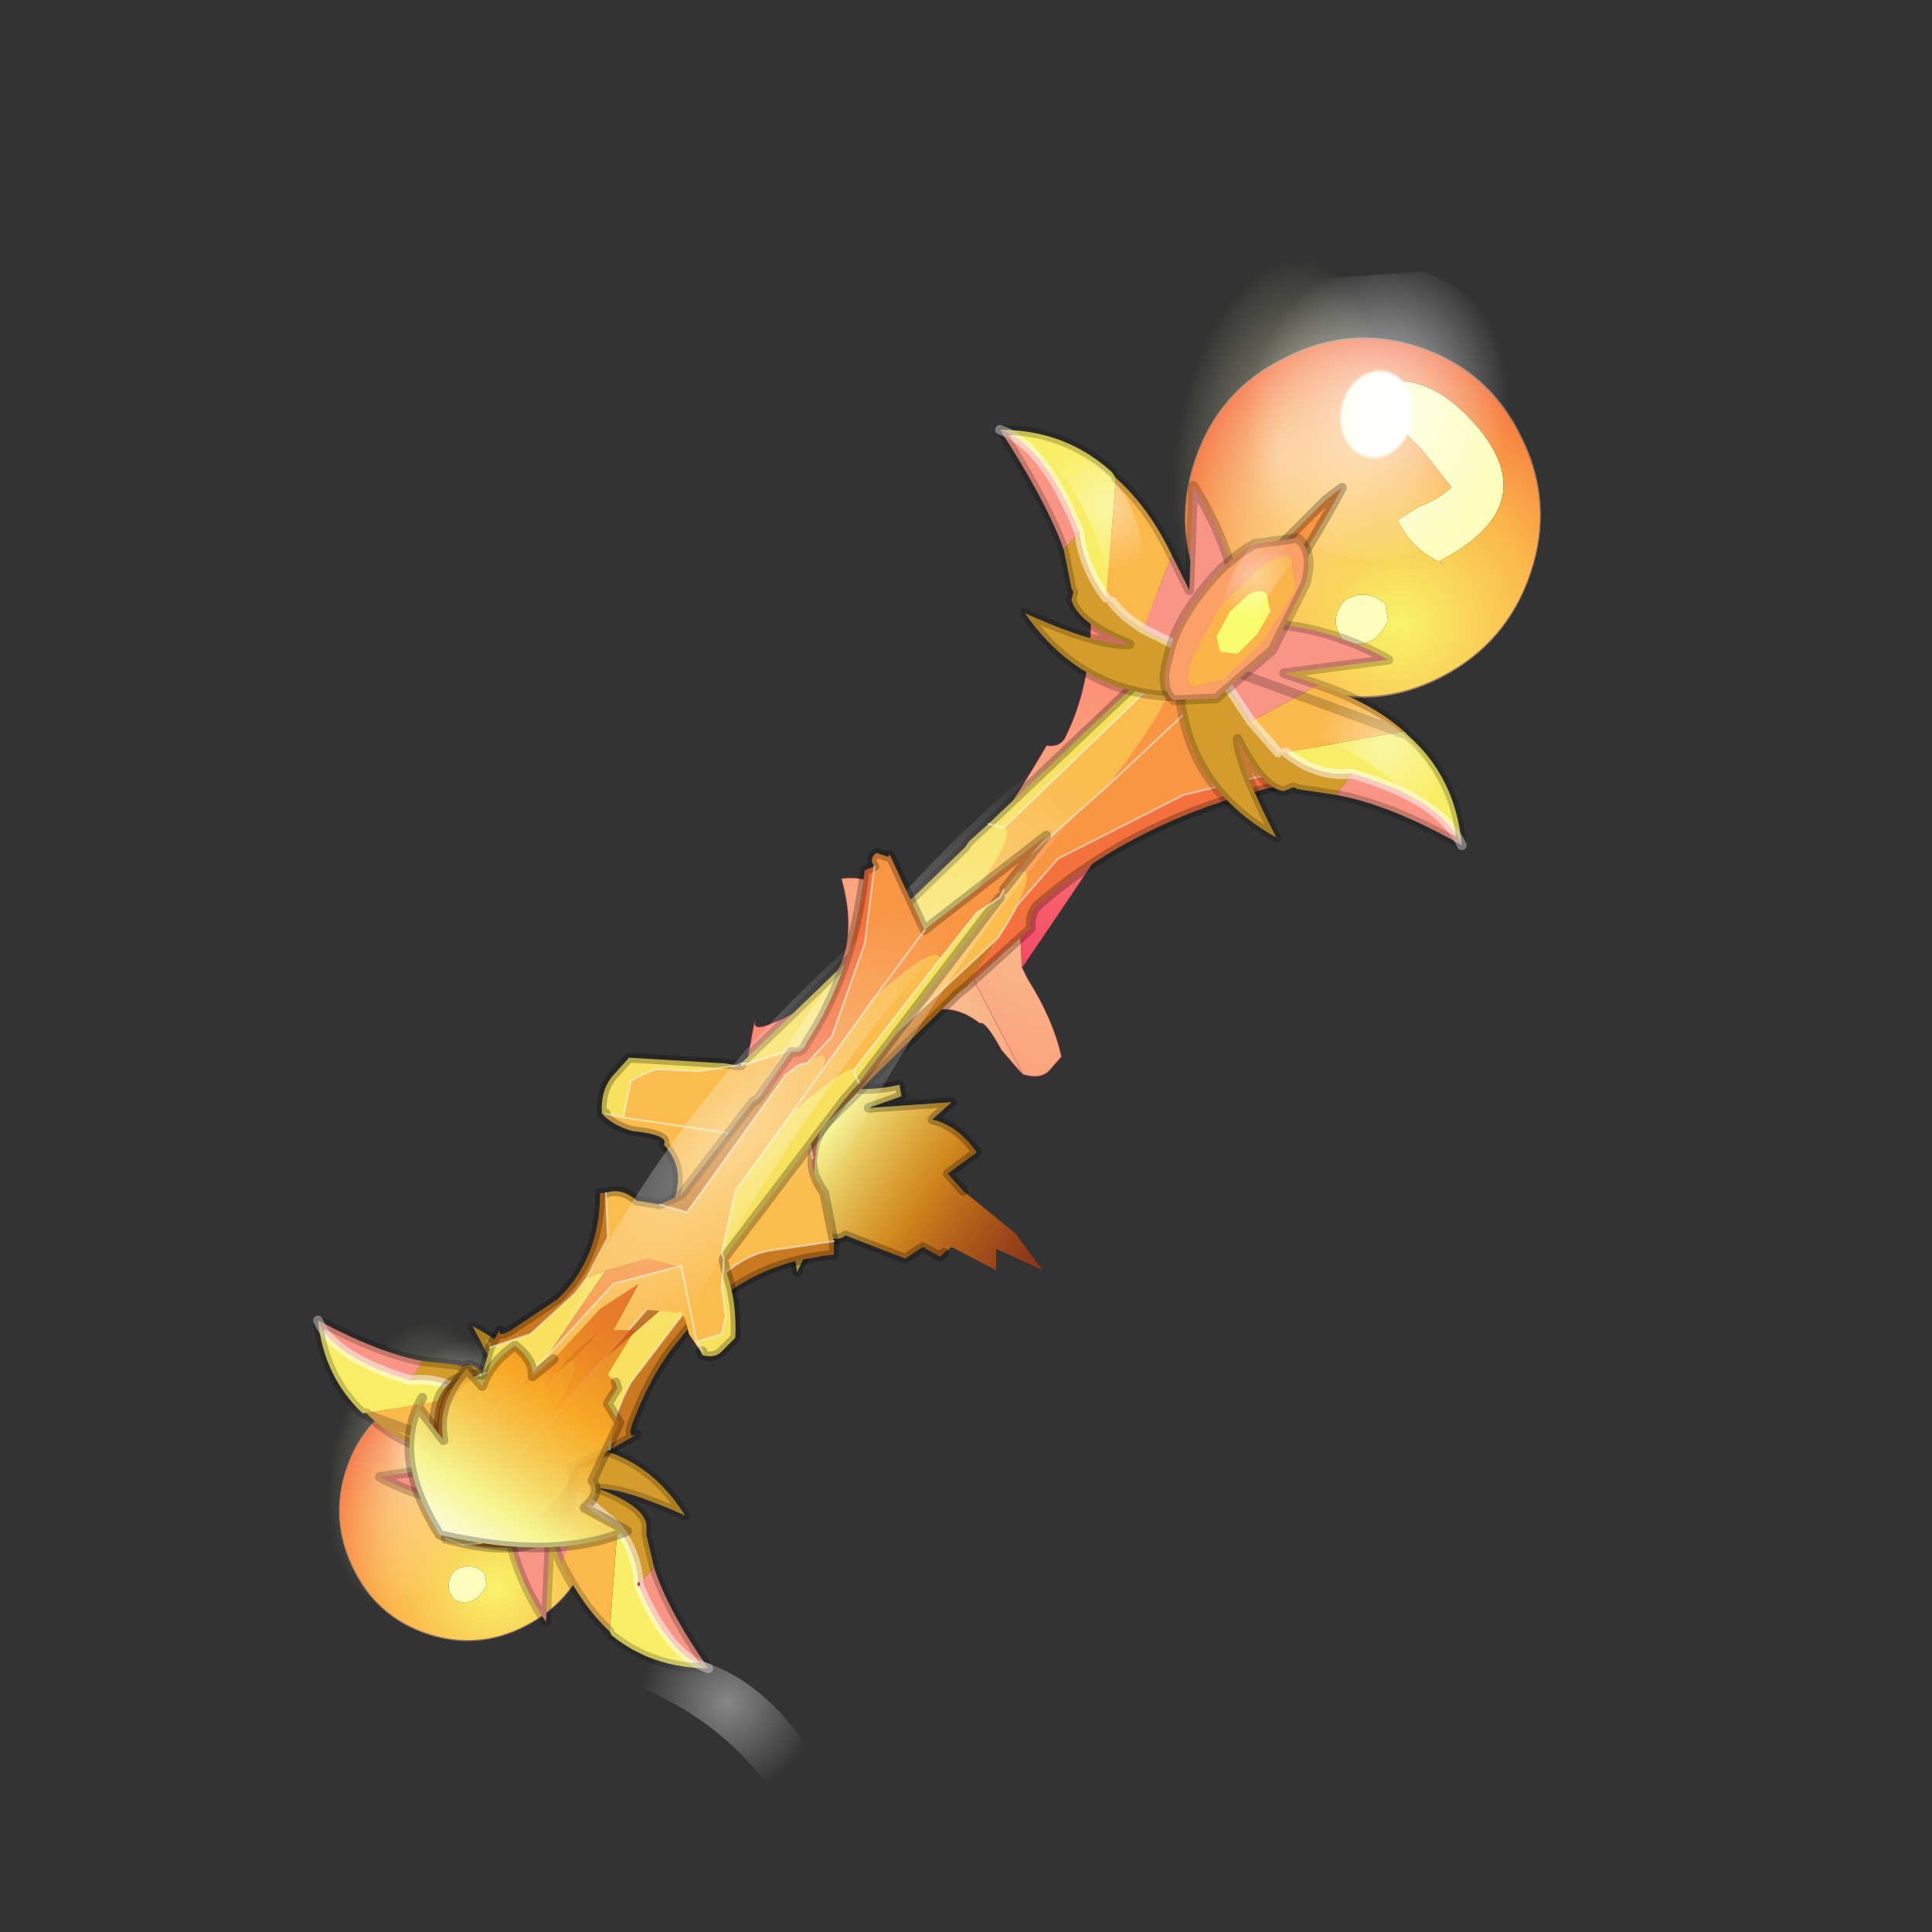 <?xml version="1.0" encoding="UTF-8" standalone="no"?>
<svg xmlns:xlink="http://www.w3.org/1999/xlink" height="440.0px" width="440.0px" xmlns="http://www.w3.org/2000/svg">
  <rect width="100%" height="100%" fill="#333333" stroke="none"/>
  <g transform="matrix(10.0, 0.0, 0.0, 10.0, 0.0, 0.0)">
    <use height="45.45" transform="matrix(0.88, 0.0, 0.0, 0.88, 2.05, 2.0)" width="44.0" xlink:href="#sprite0"/>
  </g>
  <defs>
    <g id="sprite0" transform="matrix(1.0, 0.0, 0.0, 1.0, 0.0, 0.0)">
      <use height="44.0" transform="matrix(1.0, 0.0, 0.0, 1.0, 0.0, 1.45)" width="44.0" xlink:href="#shape0"/>
      <use height="11.15" transform="matrix(0.353, 0.119, -0.193, 0.572, 7.711, 32.562)" width="17.85" xlink:href="#shape1"/>
      <use height="13.85" transform="matrix(1.0, 0.0, 0.0, 1.0, 4.3, 28.7)" width="11.8" xlink:href="#shape2"/>
      <use height="11.15" transform="matrix(0.486, 0.164, -0.265, 0.788, 30.073, 5.263)" width="17.85" xlink:href="#shape1"/>
      <use height="30.75" transform="matrix(1.0, 0.0, 0.0, 1.0, 17.8, 0.0)" width="19.15" xlink:href="#shape3"/>
      <use height="45.4" transform="matrix(-0.382, -0.334, 0.334, -0.382, 19.475, 31.548)" width="16.3" xlink:href="#shape4"/>
      <use height="35.65" transform="matrix(1.0, 0.0, 0.0, 1.0, 8.15, 8.75)" width="27.45" xlink:href="#shape5"/>
    </g>
    <g id="shape0" transform="matrix(1.0, 0.0, 0.0, 1.0, 0.0, -1.45)">
      <path d="M44.0 45.45 L0.0 45.45 0.0 1.45 44.0 1.45 44.0 45.45" fill="#43adca" fill-opacity="0.0" fill-rule="evenodd" stroke="none"/>
    </g>
    <g id="shape1" transform="matrix(1.0, 0.0, 0.0, 1.0, 8.95, 5.55)">
      <path d="M3.75 -1.75 L1.65 -2.6 Q-0.35 -3.15 -1.7 -4.0 0.55 -4.95 3.55 -3.95 8.7 -2.25 4.35 0.55 L4.6 0.6 4.1 0.55 Q2.7 0.4 1.7 -0.25 L2.5 -0.85 Q3.3 -1.25 3.75 -1.75 M1.55 3.85 L1.05 3.85 Q-0.05 3.4 0.45 2.65 1.25 2.05 2.45 2.35 L2.85 2.8 Q2.7 3.7 1.55 3.85" fill="#fdfdbd" fill-rule="evenodd" stroke="none"/>
      <path d="M3.75 -1.75 Q3.3 -1.25 2.5 -0.85 L1.7 -0.25 Q2.7 0.4 4.1 0.55 L4.6 0.6 4.35 0.55 Q8.7 -2.25 3.55 -3.95 0.55 -4.95 -1.7 -4.0 -0.35 -3.15 1.65 -2.6 L3.75 -1.75 M6.3 3.95 Q3.7 5.6 0.0 5.6 -3.7 5.6 -6.3 3.95 -8.95 2.3 -8.95 0.0 -8.95 -2.3 -6.3 -3.9 -3.7 -5.55 0.0 -5.55 3.7 -5.55 6.3 -3.9 8.9 -2.3 8.9 0.0 8.9 2.3 6.3 3.95 M1.55 3.85 Q2.7 3.7 2.85 2.8 L2.45 2.35 Q1.25 2.05 0.45 2.65 -0.05 3.4 1.05 3.85 L1.55 3.85" fill="url(#gradient0)" fill-rule="evenodd" stroke="none"/>
      <path d="M6.3 3.95 Q3.7 5.6 0.0 5.6 -3.7 5.6 -6.3 3.95 -8.95 2.3 -8.95 0.0 -8.95 -2.3 -6.3 -3.9 -3.7 -5.55 0.0 -5.55 3.7 -5.55 6.3 -3.9 8.9 -2.3 8.9 0.0 8.9 2.3 6.3 3.95 Z" fill="none" stroke="#a17960" stroke-linecap="round" stroke-linejoin="round" stroke-width="0.05"/>
    </g>
    <radialGradient cx="0" cy="0" gradientTransform="matrix(-0.018, 0.0, 0.0, -0.011, 3.45, 2.8)" gradientUnits="userSpaceOnUse" id="gradient0" r="819.2" spreadMethod="pad">
      <stop offset="0.0" stop-color="#f8f468"/>
      <stop offset="0.486" stop-color="#fbb64b"/>
      <stop offset="1.0" stop-color="#f35f3a"/>
    </radialGradient>
    <g id="shape2" transform="matrix(1.0, 0.0, 0.0, 1.0, -4.3, -28.7)">
      <path d="M12.4 33.5 Q12.95 34.55 12.55 35.65 12.2 36.8 11.15 37.3 L9.15 37.5 Q8.1 37.15 7.6 36.1 7.2 35.1 7.55 34.0 7.95 32.9 8.9 32.35 L10.95 32.2 Q12.0 32.55 12.4 33.5" fill="url(#gradient1)" fill-rule="evenodd" stroke="none"/>
      <path d="M11.7 31.1 Q12.5 33.35 12.1 36.25 11.7 39.1 10.25 40.95 8.9 42.75 7.3 42.55 5.65 42.3 4.85 40.15 4.05 37.9 4.4 35.05 4.85 32.2 6.3 30.35 7.7 28.5 9.25 28.75 10.9 28.95 11.7 31.1" fill="url(#gradient2)" fill-rule="evenodd" stroke="none"/>
      <path d="M11.3 35.85 L11.25 35.85 9.95 36.7 9.8 36.65 Q8.6 36.55 7.5 35.95 L9.8 35.6 9.0 35.35 10.5 34.55 11.3 35.85 M5.9 31.9 Q7.5 32.75 8.6 32.95 L8.3 33.45 Q6.3 32.85 5.9 31.9" fill="#f89584" fill-rule="evenodd" stroke="none"/>
      <path d="M7.15 34.3 L7.05 34.3 Q6.05 33.35 5.9 31.9 6.3 32.85 8.3 33.45 9.05 33.35 9.8 33.85 L7.15 34.3" fill="#f8ee65" fill-rule="evenodd" stroke="none"/>
      <path d="M11.3 35.85 L10.5 34.55 9.9 33.95 9.8 33.85 Q9.05 33.35 8.3 33.45 L8.6 32.95 9.5 33.05 9.6 33.1 9.8 33.05 Q10.25 33.1 10.8 34.2 10.75 33.6 9.9 32.05 11.85 33.05 12.1 35.15 L12.1 35.3 11.35 35.75 11.3 35.75 11.3 35.85" fill="#d49c2c" fill-rule="evenodd" stroke="none"/>
      <path d="M10.5 34.55 L9.0 35.35 Q7.85 35.0 7.15 34.3 L9.8 33.85 9.9 33.95 10.5 34.55" fill="#fbb94c" fill-rule="evenodd" stroke="none"/>
      <path d="M11.3 35.85 L10.5 34.55 M9.9 33.95 L10.5 34.55 M5.9 31.9 Q6.3 32.85 8.3 33.45 9.05 33.35 9.8 33.85" fill="none" stroke="#ffffff" stroke-linecap="round" stroke-linejoin="round" stroke-opacity="0.502" stroke-width="0.25"/>
      <path d="M9.0 35.35 L9.8 35.6 7.5 35.95 Q8.6 36.55 9.8 36.65 L9.95 36.7 11.25 35.85 11.3 35.85 M9.0 35.35 Q7.85 35.0 7.15 34.3 M7.05 34.3 Q6.05 33.35 5.9 31.9 7.5 32.75 8.6 32.95 L9.5 33.05 9.6 33.1 9.8 33.05 Q10.25 33.1 10.8 34.2 10.75 33.6 9.9 32.05 11.85 33.05 12.1 35.15 L12.1 35.3 11.35 35.75 11.3 35.75 11.3 35.85 Z" fill="none" stroke="#000000" stroke-linecap="round" stroke-linejoin="round" stroke-opacity="0.2" stroke-width="0.25"/>
      <path d="M12.2 38.2 L11.9 37.45 11.8 39.7 Q11.1 38.65 10.85 37.5 L10.8 37.3 11.5 36.0 Q11.4 35.9 11.55 35.95 L12.9 36.6 12.2 38.2 M14.6 38.3 Q14.95 39.4 16.0 40.9 15.0 40.6 14.2 38.75 L14.2 38.7 14.6 38.3" fill="#f89584" fill-rule="evenodd" stroke="none"/>
      <path d="M13.5 40.05 L13.45 39.95 13.65 37.25 Q14.15 37.9 14.2 38.7 L14.2 38.75 Q15.0 40.6 16.0 40.9 14.55 40.9 13.5 40.05" fill="#f8ee65" fill-rule="evenodd" stroke="none"/>
      <path d="M11.55 35.95 L11.55 35.85 11.95 35.1 12.1 35.1 Q14.25 35.1 15.4 36.95 13.85 36.25 13.15 36.25 14.35 36.7 14.4 37.2 L14.4 37.35 14.4 37.45 14.6 38.3 14.2 38.7 Q14.15 37.9 13.65 37.25 L13.55 37.15 12.9 36.6 11.55 35.95" fill="#d49c2c" fill-rule="evenodd" stroke="none"/>
      <path d="M13.45 39.95 Q12.75 39.3 12.2 38.2 L12.9 36.6 13.55 37.15 13.65 37.25 13.45 39.95" fill="#fbb94c" fill-rule="evenodd" stroke="none"/>
      <path d="M14.2 38.75 Q15.0 40.6 16.0 40.9 M13.55 37.15 L12.9 36.6 11.55 35.95 M13.65 37.25 Q14.15 37.9 14.2 38.7" fill="none" stroke="#ffffff" stroke-linecap="round" stroke-linejoin="round" stroke-opacity="0.502" stroke-width="0.25"/>
      <path d="M14.2 38.7 L14.2 38.75" fill="none" stroke="#ff0000" stroke-linecap="round" stroke-linejoin="round" stroke-width="0.05"/>
      <path d="M13.45 39.95 Q12.75 39.3 12.2 38.2 L11.9 37.45 11.8 39.7 Q11.1 38.65 10.85 37.5 L10.8 37.3 11.5 36.0 Q11.4 35.9 11.55 35.95 L11.55 35.85 11.95 35.1 12.1 35.1 Q14.25 35.1 15.4 36.95 13.85 36.25 13.15 36.25 14.35 36.7 14.4 37.2 L14.4 37.35 14.4 37.45 14.6 38.3 Q14.95 39.4 16.0 40.9 14.55 40.9 13.5 40.05" fill="none" stroke="#000000" stroke-linecap="round" stroke-linejoin="round" stroke-opacity="0.2" stroke-width="0.25"/>
    </g>
    <radialGradient cx="0" cy="0" gradientTransform="matrix(0.003, 0.001, -0.001, 0.003, 10.0, 34.8)" gradientUnits="userSpaceOnUse" id="gradient1" r="819.2" spreadMethod="pad">
      <stop offset="0.0" stop-color="#ffffff"/>
      <stop offset="0.243" stop-color="#ffffff"/>
      <stop offset="0.267" stop-color="#ffffff" stop-opacity="0.561"/>
      <stop offset="0.933" stop-color="#ffffff" stop-opacity="0.0"/>
    </radialGradient>
    <radialGradient cx="0" cy="0" gradientTransform="matrix(0.002, -0.011, 0.006, 9.0E-4, 8.3, 35.65)" gradientUnits="userSpaceOnUse" id="gradient2" r="819.2" spreadMethod="pad">
      <stop offset="0.0" stop-color="#ffffde" stop-opacity="0.522"/>
      <stop offset="0.412" stop-color="#ffffcc" stop-opacity="0.0"/>
    </radialGradient>
    <g id="shape3" transform="matrix(1.0, 0.0, 0.0, 1.0, -17.8, 0.0)">
      <path d="M36.6 6.65 Q37.25 8.05 36.7 9.55 36.2 11.1 34.8 11.75 33.5 12.5 32.05 12.05 30.6 11.55 29.95 10.15 29.35 8.8 29.9 7.25 30.4 5.75 31.75 4.95 L34.5 4.75 Q35.95 5.25 36.6 6.65" fill="url(#gradient3)" fill-rule="evenodd" stroke="none"/>
      <path d="M35.45 3.3 Q36.6 6.35 36.0 10.3 35.45 14.2 33.55 16.8 31.65 19.3 29.4 19.0 27.15 18.65 26.0 15.7 24.9 12.7 25.45 8.75 26.05 4.8 27.95 2.2 30.0 -0.35 32.15 0.05 34.4 0.3 35.45 3.3" fill="url(#gradient4)" fill-rule="evenodd" stroke="none"/>
      <path d="M22.1 30.15 L22.0 30.25 21.55 30.0 21.1 30.3 19.55 29.7 Q19.25 29.95 18.85 29.5 L18.3 30.65 Q17.95 28.55 17.9 25.4 19.5 26.15 20.95 25.8 L21.0 26.1 20.15 26.4 22.3 26.25 21.8 26.7 Q22.45 26.85 22.95 27.55 L22.2 28.1 22.6 28.55 23.95 29.65 24.65 30.6 23.9 30.25 23.45 30.05 23.45 30.6 22.3 30.0 22.1 30.15" fill="url(#gradient5)" fill-rule="evenodd" stroke="none"/>
      <path d="M22.1 30.15 L22.0 30.25 21.55 30.0 21.1 30.3 19.55 29.7 Q19.25 29.95 18.85 29.5 L18.3 30.65 Q17.95 28.55 17.9 25.4 19.5 26.15 20.95 25.8 L21.0 26.1 20.15 26.4 22.3 26.25 21.8 26.7 Q22.45 26.85 22.95 27.55 L22.2 28.1 22.6 28.55" fill="none" stroke="#000000" stroke-linecap="round" stroke-linejoin="round" stroke-opacity="0.251" stroke-width="0.25"/>
    </g>
    <radialGradient cx="0" cy="0" gradientTransform="matrix(0.004, 0.002, -0.002, 0.005, 33.3, 8.45)" gradientUnits="userSpaceOnUse" id="gradient3" r="819.2" spreadMethod="pad">
      <stop offset="0.0" stop-color="#ffffff"/>
      <stop offset="0.243" stop-color="#ffffff"/>
      <stop offset="0.267" stop-color="#ffffff" stop-opacity="0.561"/>
      <stop offset="0.933" stop-color="#ffffff" stop-opacity="0.0"/>
    </radialGradient>
    <radialGradient cx="0" cy="0" gradientTransform="matrix(0.002, -0.015, 0.008, 0.001, 30.8, 9.5)" gradientUnits="userSpaceOnUse" id="gradient4" r="819.2" spreadMethod="pad">
      <stop offset="0.0" stop-color="#ffffde" stop-opacity="0.522"/>
      <stop offset="0.412" stop-color="#ffffcc" stop-opacity="0.0"/>
    </radialGradient>
    <linearGradient gradientTransform="matrix(0.006, 0.005, -0.002, 0.003, 22.25, 30.0)" gradientUnits="userSpaceOnUse" id="gradient5" spreadMethod="pad" x1="-819.2" x2="819.2">
      <stop offset="0.0" stop-color="#ffffff"/>
      <stop offset="0.157" stop-color="#f5f58e"/>
      <stop offset="0.396" stop-color="#f79c18" stop-opacity="0.8"/>
      <stop offset="0.706" stop-color="#cc2700" stop-opacity="0.502"/>
      <stop offset="1.0" stop-color="#cb2700" stop-opacity="0.122"/>
    </linearGradient>
    <g id="shape4" transform="matrix(1.0, 0.0, 0.0, 1.0, 8.15, 22.7)">
      <path d="M1.75 14.9 L7.4 16.05 7.4 16.0 Q8.05 16.0 8.15 15.65 8.25 15.15 7.7 15.1 L7.95 14.55 Q3.45 10.75 2.4 6.6 2.3 6.05 2.85 5.7 2.0 1.3 1.65 -3.15 1.55 -4.5 3.75 -5.0 5.55 -5.4 6.25 -6.3 1.5 -9.4 4.15 -14.35 4.55 -15.1 4.8 -14.7 L3.55 -16.8 Q7.5 -19.45 -0.15 -22.2 L-4.75 -22.55 -5.6 -21.5 0.95 -17.6 0.95 -8.75 -1.85 -5.6 -7.1 -7.65 -7.05 -7.7 -7.3 -7.7 Q-8.15 -7.3 -8.15 -6.65 L-8.15 -5.75 Q-6.6 -4.6 -4.25 -3.9 L-3.65 -3.65 -1.1 -1.0 1.75 14.9 M-7.3 -7.7 L-7.1 -7.65 -7.3 -7.7" fill="url(#gradient6)" fill-rule="evenodd" stroke="none"/>
      <path d="M-3.65 -3.65 Q-2.1 9.15 -0.15 22.15 L0.05 22.7 Q1.25 19.45 1.75 15.1 L1.75 14.9 -1.1 -1.0 -3.65 -3.65" fill="url(#gradient7)" fill-rule="evenodd" stroke="none"/>
      <path d="M-5.6 -21.5 Q2.05 -15.45 -1.5 -8.6 -2.15 -7.3 -3.9 -7.2 -4.0 -6.9 -5.65 -7.5 L-7.05 -7.7 -7.1 -7.65 -1.85 -5.6 0.95 -8.75 0.95 -17.6 -5.6 -21.5" fill="url(#gradient8)" fill-rule="evenodd" stroke="none"/>
      <path d="M1.75 14.9 L7.4 16.05 7.4 16.0 Q8.05 16.0 8.15 15.65 8.25 15.15 7.7 15.1 L7.95 14.55 Q3.45 10.75 2.4 6.6 2.3 6.05 2.85 5.7 2.0 1.3 1.65 -3.15 1.55 -4.5 3.75 -5.0 5.55 -5.4 6.25 -6.3 1.5 -9.4 4.15 -14.35 4.55 -15.1 4.8 -14.7 L3.55 -16.8 Q7.5 -19.45 -0.15 -22.2 L-4.75 -22.55 -5.6 -21.5 Q2.05 -15.45 -1.5 -8.6 -2.15 -7.3 -3.9 -7.2 -4.0 -6.9 -5.65 -7.5 L-7.05 -7.7 -7.3 -7.7 Q-8.15 -7.3 -8.15 -6.65 L-8.15 -5.75 Q-6.6 -4.6 -4.25 -3.9 L-3.65 -3.65 Q-2.1 9.15 -0.15 22.15 L0.05 22.7 Q1.25 19.45 1.75 15.1 L1.75 14.9" fill="none" stroke="#f54d68" stroke-linecap="round" stroke-linejoin="round" stroke-opacity="0.361" stroke-width="0.05"/>
      <path d="M1.75 14.9 L-1.1 -1.0 -3.65 -3.65 M-5.6 -21.5 L0.95 -17.6 0.95 -8.75 -1.85 -5.6 -7.1 -7.65 -7.3 -7.7" fill="none" stroke="#f54d68" stroke-linecap="round" stroke-linejoin="round" stroke-opacity="0.361" stroke-width="0.05"/>
    </g>
    <radialGradient cx="0" cy="0" gradientTransform="matrix(-0.054, 0.0, 0.0, 0.034, -1.8, -1.8)" gradientUnits="userSpaceOnUse" id="gradient6" r="819.2" spreadMethod="pad">
      <stop offset="0.0" stop-color="#f9bb8b"/>
      <stop offset="0.486" stop-color="#fc8c74"/>
      <stop offset="1.0" stop-color="#f54967"/>
    </radialGradient>
    <radialGradient cx="0" cy="0" gradientTransform="matrix(-0.042, 0.0, 0.0, 0.026, 0.55, 17.7)" gradientUnits="userSpaceOnUse" id="gradient7" r="819.2" spreadMethod="pad">
      <stop offset="0.0" stop-color="#f9bb8b"/>
      <stop offset="0.486" stop-color="#fc8c74"/>
      <stop offset="1.0" stop-color="#f54967"/>
    </radialGradient>
    <radialGradient cx="0" cy="0" gradientTransform="matrix(-0.028, 0.0, 0.0, 0.018, -2.55, -7.1)" gradientUnits="userSpaceOnUse" id="gradient8" r="819.2" spreadMethod="pad">
      <stop offset="0.0" stop-color="#f9bb8b"/>
      <stop offset="0.486" stop-color="#fc8c74"/>
      <stop offset="1.0" stop-color="#f54967"/>
    </radialGradient>
    <g id="shape5" transform="matrix(1.0, 0.0, 0.0, 1.0, -8.15, -8.75)">
      <path d="M13.25 26.55 L13.35 26.55 13.35 26.65 13.25 26.55" fill="url(#gradient9)" fill-rule="evenodd" stroke="none"/>
      <path d="M27.8 15.15 L29.5 13.55 30.05 12.5 30.35 12.3 32.0 10.65 32.4 10.35 Q31.1 12.8 28.9 15.65 L28.85 15.7 26.35 18.05 28.85 15.7 31.6 16.85 31.55 17.0 Q31.9 17.15 31.7 17.4 31.45 17.8 31.2 17.6 L28.3 18.3 25.05 19.95 24.0 21.15 Q24.65 19.85 23.6 20.5 L26.35 18.05 Q28.5 15.25 27.8 15.15" fill="#f89644" fill-rule="evenodd" stroke="none"/>
      <path d="M23.65 19.15 L27.8 15.15 Q28.5 15.25 26.35 18.05 L23.6 20.5 Q24.65 19.85 24.0 21.15 L23.75 21.6 23.5 22.0 18.5 26.65 18.7 27.7 Q18.65 28.1 19.0 28.6 L19.25 29.85 17.55 30.1 Q16.8 30.25 16.1 31.0 L16.35 30.25 16.3 30.2 16.8 28.35 16.5 27.15 15.9 29.9 13.25 32.95 11.8 34.6 Q13.3 32.25 11.9 33.25 13.9 31.6 15.0 29.05 15.5 28.05 14.85 27.35 15.0 27.1 14.05 27.0 13.65 26.9 13.35 26.65 L13.35 26.55 13.8 26.65 14.0 25.7 Q14.35 25.5 14.65 25.4 L15.75 25.45 16.75 25.3 16.85 25.3 17.05 25.25 19.25 24.55 22.1 21.9 Q24.1 19.3 23.65 19.15 M23.6 20.5 L22.1 21.9 23.6 20.5 M13.8 26.65 L16.5 27.05 16.5 27.15 16.5 27.05 13.8 26.65" fill="#fabc4d" fill-rule="evenodd" stroke="none"/>
      <path d="M13.25 32.95 L15.9 29.9 16.5 27.15 16.8 28.35 16.3 30.2 16.35 30.25 13.25 32.95" fill="#b96f1d" fill-rule="evenodd" stroke="none"/>
      <path d="M30.05 12.5 L29.5 13.55 27.8 15.15 23.65 19.15 23.25 19.05 23.65 19.15 Q24.1 19.3 22.1 21.9 L19.25 24.55 17.05 25.25 16.85 25.25 17.05 25.25 16.85 25.3 16.85 25.25 22.65 19.65 22.75 19.5 23.25 19.05 27.15 15.35 30.05 12.5 M16.75 25.3 L15.75 25.45 14.65 25.4 Q14.35 25.5 14.0 25.7 L13.8 26.65 13.35 26.55 13.25 26.55 Q13.2 26.0 13.5 25.6 L13.95 25.1 16.45 25.25 16.75 25.3 M11.9 33.25 Q13.3 32.25 11.8 34.6 L13.25 32.95 16.35 30.25 16.1 31.0 15.45 31.6 14.0 33.5 Q13.5 34.4 13.45 35.25 L12.5 35.7 12.55 35.55 Q12.35 36.35 11.5 37.05 10.8 37.55 9.85 37.7 L9.2 37.55 9.15 37.45 Q8.25 36.55 9.0 35.05 L9.05 34.95 11.9 33.25 M11.8 34.6 L11.1 35.35 9.0 35.05 11.1 35.35 11.8 34.6" fill="#f8e15f" fill-rule="evenodd" stroke="none"/>
      <path d="M23.5 22.0 L22.7 23.25 22.45 23.45 19.1 26.75 Q18.75 27.1 18.7 27.7 L18.5 26.65 23.5 22.0 M16.1 31.0 Q16.8 30.25 17.55 30.1 L19.25 29.85 19.25 30.2 Q16.8 30.4 15.25 32.4 14.6 33.15 14.1 34.4 13.85 35.0 14.15 34.85 L13.45 35.25 Q13.5 34.4 14.0 33.5 L15.45 31.6 16.1 31.0 M9.85 37.7 Q10.8 37.55 11.5 37.05 12.35 36.35 12.55 35.55 L12.5 35.7 Q12.65 38.2 9.85 37.7" fill="#c97920" fill-rule="evenodd" stroke="none"/>
      <path d="M24.0 21.15 L25.05 19.95 28.3 18.3 31.2 17.6 31.05 18.0 Q27.3 18.8 24.65 21.05 24.3 21.3 24.35 21.75 L22.7 23.25 23.5 22.0 23.75 21.6 24.0 21.15" fill="#f4713d" fill-rule="evenodd" stroke="none"/>
      <path d="M30.05 12.5 L27.15 15.35 23.25 19.05 22.75 19.5 22.65 19.65 16.85 25.25 M28.85 15.7 L28.9 15.65 Q31.1 12.8 32.4 10.35 L32.0 10.65 30.35 12.3 M31.2 17.6 Q31.45 17.8 31.7 17.4 31.9 17.15 31.55 17.0 L31.6 16.85 28.85 15.7 M22.7 23.25 L24.35 21.75 Q24.3 21.3 24.65 21.05 27.3 18.8 31.05 18.0 L31.2 17.6 M18.7 27.7 Q18.75 27.1 19.1 26.75 L22.45 23.45 22.7 23.25 M16.85 25.3 L16.85 25.25 M16.75 25.3 L16.85 25.3 M16.75 25.3 L16.45 25.25 13.95 25.1 13.5 25.6 Q13.2 26.0 13.25 26.55 L13.35 26.55 M13.35 26.65 Q13.65 26.9 14.05 27.0 15.0 27.1 14.85 27.35 15.5 28.05 15.0 29.05 13.9 31.6 11.9 33.25 L9.05 34.95 M19.25 29.85 L19.0 28.6 Q18.65 28.1 18.7 27.7 M13.25 26.55 L13.35 26.65 M13.45 35.25 L14.15 34.85 Q13.85 35.0 14.1 34.4 14.6 33.15 15.25 32.4 16.8 30.4 19.25 30.2 L19.25 29.85 M9.85 37.7 L9.2 37.55 M12.5 35.7 L13.45 35.25 M9.85 37.7 Q12.65 38.2 12.5 35.7" fill="none" stroke="#000000" stroke-linecap="round" stroke-linejoin="round" stroke-opacity="0.251" stroke-width="0.25"/>
      <path d="M27.8 15.15 L29.5 13.55 30.05 12.5 M23.25 19.05 L23.65 19.15 27.8 15.15 M26.35 18.05 L28.85 15.7 M30.35 12.3 L30.05 12.5 M16.85 25.25 L17.05 25.25 19.25 24.55 22.1 21.9 23.6 20.5 26.35 18.05 M24.0 21.15 L25.05 19.95 28.3 18.3 31.2 17.6 M24.0 21.15 L23.75 21.6 23.5 22.0 18.5 26.65 18.7 27.7 M16.85 25.25 L16.75 25.3 M16.85 25.3 L17.05 25.25 M13.35 26.55 L13.8 26.65 14.0 25.7 Q14.35 25.5 14.65 25.4 L15.75 25.45 16.75 25.3 M11.8 34.6 L13.25 32.95 15.9 29.9 16.5 27.15 16.5 27.05 13.8 26.65 M16.1 31.0 Q16.8 30.25 17.55 30.1 L19.25 29.85 M16.1 31.0 L15.45 31.6 14.0 33.5 Q13.5 34.4 13.45 35.25 M9.0 35.05 L11.1 35.35 11.8 34.6 M9.2 37.55 L9.65 37.7 9.85 37.7 M12.5 35.7 L12.55 35.55 Q12.35 36.35 11.5 37.05 10.8 37.55 9.85 37.7" fill="none" stroke="#ffffff" stroke-linecap="round" stroke-linejoin="round" stroke-opacity="0.502" stroke-width="0.05"/>
      <path d="M18.05 30.8 Q16.15 32.6 14.85 31.25 L15.15 30.4 Q18.65 21.7 26.15 16.3 28.45 14.75 28.15 15.85 21.25 23.1 18.05 30.8" fill="url(#gradient10)" fill-rule="evenodd" stroke="none"/>
      <path d="M29.05 14.9 L29.1 14.85 30.65 13.9 30.85 13.9 Q32.25 14.05 33.6 14.8 L30.9 15.15 31.8 15.45 30.05 16.4 29.05 14.9 M35.5 19.6 Q33.65 18.55 32.25 18.3 L32.65 17.75 Q34.95 18.4 35.5 19.6" fill="#f89584" fill-rule="evenodd" stroke="none"/>
      <path d="M34.0 16.65 L34.1 16.75 Q35.35 17.85 35.5 19.6 34.95 18.4 32.65 17.75 31.75 17.85 30.95 17.2 L34.0 16.65" fill="#f8ee65" fill-rule="evenodd" stroke="none"/>
      <path d="M29.05 14.9 L30.05 16.4 30.75 17.2 30.95 17.2 Q31.75 17.85 32.65 17.75 L32.25 18.3 31.25 18.15 31.15 18.1 30.9 18.2 Q30.35 18.15 29.7 16.85 29.75 17.55 30.7 19.4 28.45 18.15 28.2 15.7 L28.2 15.55 29.0 15.0 29.05 15.0 29.05 14.9" fill="#d49c2c" fill-rule="evenodd" stroke="none"/>
      <path d="M30.05 16.4 L31.8 15.45 Q33.15 15.9 34.0 16.65 L30.95 17.2 30.75 17.2 30.05 16.4" fill="#fbb94c" fill-rule="evenodd" stroke="none"/>
      <path d="M29.05 14.9 L30.05 16.4 M30.75 17.2 L30.05 16.4 M35.5 19.6 Q34.95 18.4 32.65 17.75 31.75 17.85 30.95 17.2" fill="none" stroke="#ffffff" stroke-linecap="round" stroke-linejoin="round" stroke-opacity="0.502" stroke-width="0.25"/>
      <path d="M31.8 15.45 L30.9 15.15 33.6 14.8 Q32.25 14.05 30.85 13.9 L30.65 13.9 29.1 14.85 29.05 14.9 M31.8 15.45 Q33.15 15.9 34.0 16.65 M34.1 16.75 Q35.35 17.85 35.5 19.6 33.65 18.55 32.25 18.3 L31.25 18.15 31.15 18.1 30.9 18.2 Q30.35 18.15 29.7 16.85 29.75 17.55 30.7 19.4 28.45 18.15 28.2 15.7 L28.2 15.55 29.0 15.0 29.05 15.0 29.05 14.9 Z" fill="none" stroke="#000000" stroke-linecap="round" stroke-linejoin="round" stroke-opacity="0.2" stroke-width="0.25"/>
      <path d="M28.0 12.1 L28.45 13.0 28.55 10.3 Q29.35 11.55 29.65 12.9 L29.7 13.15 28.85 14.7 28.85 14.8 27.25 14.0 28.0 12.1 M25.2 11.95 Q24.75 10.7 23.55 8.85 24.7 9.25 25.6 11.5 L25.2 11.95" fill="#f89584" fill-rule="evenodd" stroke="none"/>
      <path d="M26.45 9.95 L26.55 10.1 26.3 13.2 Q25.7 12.4 25.6 11.5 24.7 9.25 23.55 8.85 25.25 8.85 26.45 9.95" fill="#f8ee65" fill-rule="evenodd" stroke="none"/>
      <path d="M28.85 14.8 L28.8 14.8 28.75 14.85 28.3 15.75 28.1 15.75 Q25.65 15.7 24.2 13.6 26.1 14.45 26.9 14.4 25.55 13.85 25.4 13.25 L25.45 13.05 25.4 12.95 25.2 11.95 25.6 11.5 Q25.7 12.4 26.3 13.2 L26.45 13.3 Q26.7 13.65 27.25 14.0 L28.85 14.8" fill="#d49c2c" fill-rule="evenodd" stroke="none"/>
      <path d="M26.55 10.1 Q27.4 10.85 28.0 12.1 L27.25 14.0 Q26.7 13.65 26.45 13.3 L26.3 13.2 26.55 10.1" fill="#fbb94c" fill-rule="evenodd" stroke="none"/>
      <path d="M25.6 11.5 Q24.7 9.25 23.55 8.85 M26.45 13.3 Q26.7 13.65 27.25 14.0 L28.85 14.8 M26.3 13.2 Q25.7 12.4 25.6 11.5" fill="none" stroke="#ffffff" stroke-linecap="round" stroke-linejoin="round" stroke-opacity="0.502" stroke-width="0.25"/>
      <path d="M26.55 10.1 Q27.4 10.85 28.0 12.1 L28.45 13.0 28.55 10.3 Q29.35 11.55 29.65 12.9 L29.7 13.15 28.85 14.7 28.85 14.8 28.8 14.8 28.75 14.85 28.3 15.75 28.1 15.75 Q25.65 15.7 24.2 13.6 26.1 14.45 26.9 14.4 25.55 13.85 25.4 13.25 L25.45 13.05 25.4 12.95 25.2 11.95 Q24.75 10.7 23.55 8.85 25.25 8.85 26.45 9.95" fill="none" stroke="#000000" stroke-linecap="round" stroke-linejoin="round" stroke-opacity="0.2" stroke-width="0.25"/>
      <path d="M29.5 13.55 L29.15 14.2 29.25 14.6 29.7 14.65 30.2 14.15 30.55 13.55 30.45 13.1 Q30.3 12.95 30.0 13.1 L29.5 13.55 M30.4 14.3 L29.35 15.3 28.5 15.5 Q28.3 15.35 28.55 14.7 L29.25 13.4 30.35 12.35 Q30.9 12.0 31.1 12.2 L31.2 12.95 30.4 14.3" fill="#fbb44a" fill-rule="evenodd" stroke="none"/>
      <path d="M29.5 13.55 L30.0 13.1 Q30.3 12.95 30.45 13.1 L30.55 13.55 30.2 14.15 29.7 14.65 29.25 14.6 29.15 14.2 29.5 13.55" fill="#f8fc6c" fill-rule="evenodd" stroke="none"/>
      <path d="M30.4 14.3 L31.2 12.95 31.1 12.2 Q30.9 12.0 30.35 12.35 L29.25 13.4 28.55 14.7 Q28.3 15.35 28.5 15.5 L29.35 15.3 30.4 14.3 M30.15 11.8 L31.25 11.65 Q31.7 12.0 31.45 12.85 L30.6 14.55 29.15 15.8 28.05 15.85 Q27.65 15.55 27.9 14.75 28.05 13.95 28.75 13.05 29.4 12.2 30.15 11.8" fill="#fa9f65" fill-rule="evenodd" stroke="none"/>
      <path d="M30.15 11.8 L31.25 11.65 Q31.7 12.0 31.45 12.85 L30.6 14.55 29.15 15.8 28.05 15.85 Q27.65 15.55 27.9 14.75 28.05 13.95 28.75 13.05 29.4 12.2 30.15 11.8 Z" fill="none" stroke="#000000" stroke-linecap="round" stroke-linejoin="round" stroke-opacity="0.2" stroke-width="0.25"/>
      <path d="M31.25 10.75 L31.05 10.9 Q28.95 12.5 29.35 14.4 29.5 15.0 29.8 14.85 30.3 12.8 32.05 11.4 32.1 10.9 31.25 10.75" fill="url(#gradient11)" fill-rule="evenodd" stroke="none"/>
      <path d="M27.35 12.7 L27.35 12.45 Q27.05 9.85 25.15 9.25 24.55 9.05 24.6 9.4 26.1 10.85 26.35 13.1 26.85 13.4 27.35 12.7" fill="url(#gradient12)" fill-rule="evenodd" stroke="none"/>
      <path d="M18.8 43.4 L18.65 43.05 Q16.8 40.3 14.25 40.6 13.5 40.8 13.65 41.2 16.25 42.0 17.9 44.4 18.6 44.55 18.8 43.4" fill="url(#gradient13)" fill-rule="evenodd" stroke="none"/>
      <path d="M31.65 15.65 L31.95 15.7 Q34.6 16.45 35.0 18.45 35.05 19.05 34.7 19.0 33.4 17.25 31.15 16.6 30.85 16.05 31.65 15.65" fill="url(#gradient14)" fill-rule="evenodd" stroke="none"/>
      <path d="M18.55 25.25 L19.2 24.55 20.05 22.15 20.3 20.15 Q20.15 19.95 20.35 19.8 L20.65 19.9 20.7 19.85 21.6 21.8 20.3 23.55 21.6 21.8 21.65 21.75 24.75 19.35 24.55 19.6 23.65 20.75 23.55 20.95 22.95 21.35 22.0 22.55 Q21.9 22.1 20.3 23.55 L18.9 25.5 Q19.25 24.75 18.55 25.25 M13.35 30.6 L13.4 30.6 14.45 30.3 15.25 30.5 13.55 30.95 11.85 32.8 13.35 30.6" fill="#f89644" fill-rule="evenodd" stroke="none"/>
      <path d="M18.0 25.55 L18.2 25.4 Q18.35 25.25 18.55 25.25 19.25 24.75 18.9 25.5 L20.3 23.55 Q21.9 22.1 22.0 22.55 L19.75 25.45 Q19.7 25.2 18.15 26.55 L16.7 28.55 16.35 30.15 16.4 30.3 16.4 30.35 16.35 31.05 16.45 31.8 16.35 32.25 15.7 32.45 15.3 30.5 15.25 30.5 15.3 30.5 15.7 32.45 15.85 32.7 15.8 32.7 15.5 32.25 Q15.35 31.55 15.2 31.7 L14.15 31.6 Q12.65 32.35 11.7 33.75 12.3 32.8 10.85 33.85 L11.85 32.8 13.55 30.95 15.25 30.5 14.45 30.3 13.4 30.6 13.35 30.6 12.85 30.8 13.4 29.75 13.35 28.6 Q13.75 28.45 14.15 28.8 L14.75 28.9 15.45 29.1 18.0 25.55 M18.9 25.5 L18.15 26.55 18.9 25.5" fill="#fabc4d" fill-rule="evenodd" stroke="none"/>
      <path d="M23.55 20.95 L21.95 23.05 19.9 25.75 19.75 25.45 19.9 25.75 19.6 26.1 19.55 26.15 16.4 30.3 16.35 30.15 16.7 28.55 18.15 26.55 Q19.7 25.2 19.75 25.45 L22.0 22.55 22.95 21.35 23.55 20.95 M16.4 30.35 L16.45 30.6 Q16.75 31.4 16.7 32.35 L16.4 32.65 Q16.2 32.9 15.85 32.8 L15.85 32.7 15.7 32.45 16.35 32.25 16.45 31.8 16.35 31.05 16.4 30.35 M11.7 33.75 Q10.8 35.3 10.6 37.55 L10.05 37.7 9.5 37.1 9.15 35.3 Q9.1 34.6 9.4 34.0 9.7 33.5 10.1 33.3 L10.15 33.3 10.35 32.6 11.4 32.25 12.55 31.2 12.85 30.8 13.35 30.6 11.85 32.8 10.85 33.85 Q12.3 32.8 11.7 33.75 M10.6 37.55 L10.45 34.25 10.85 33.85 10.45 34.25 10.6 37.55 M10.15 33.3 L10.25 33.25 10.15 33.3 10.25 33.25 10.15 33.3" fill="#f8e15f" fill-rule="evenodd" stroke="none"/>
      <path d="M17.3 26.15 L18.0 25.55 15.45 29.1 14.75 28.9 15.3 28.65 17.15 26.25 17.3 26.15 M9.5 37.1 L9.15 36.3 Q8.35 33.25 10.1 33.3 9.7 33.5 9.4 34.0 9.1 34.6 9.15 35.3 L9.5 37.1 M10.35 32.6 L10.6 32.15 Q10.55 32.35 10.9 32.15 L12.1 31.35 Q13.2 30.3 13.2 28.6 L13.35 28.6 13.4 29.75 12.85 30.8 12.55 31.2 11.4 32.25 10.35 32.6" fill="#c97920" fill-rule="evenodd" stroke="none"/>
      <path d="M20.3 20.15 L20.05 22.15 19.2 24.55 18.55 25.25 Q18.35 25.25 18.2 25.4 L18.0 25.55 17.3 26.15 18.15 24.95 Q18.45 25.0 18.55 24.7 19.75 22.9 20.05 20.25 L20.3 20.15" fill="#f4713d" fill-rule="evenodd" stroke="none"/>
      <path d="M15.85 32.8 L15.8 32.7 15.85 32.7 15.85 32.8" fill="url(#gradient15)" fill-rule="evenodd" stroke="none"/>
      <path d="M20.3 20.15 L20.05 20.25 Q19.75 22.9 18.55 24.7 18.45 25.0 18.15 24.95 L17.3 26.15 M21.6 21.8 L20.7 19.85 20.65 19.9 20.35 19.8 Q20.15 19.95 20.3 20.15 M19.9 25.75 L21.95 23.05 23.55 20.95 M19.9 25.75 L19.6 26.1 19.55 26.15 16.4 30.3 16.4 30.35 16.45 30.6 Q16.75 31.4 16.7 32.35 L16.4 32.65 Q16.2 32.9 15.85 32.8 L15.8 32.7 M9.5 37.1 L9.15 36.3 Q8.35 33.25 10.1 33.3 M10.15 33.3 L10.35 32.6 10.6 32.15 Q10.55 32.35 10.9 32.15 L12.1 31.35 Q13.2 30.3 13.2 28.6 L13.35 28.6 Q13.75 28.45 14.15 28.8 L14.75 28.9 15.3 28.65 17.15 26.25 17.3 26.15 M23.65 20.75 L24.55 19.6 24.75 19.35 21.65 21.75 21.6 21.8 M15.85 32.7 L15.85 32.8 M10.15 33.3 L10.1 33.3" fill="none" stroke="#000000" stroke-linecap="round" stroke-linejoin="round" stroke-opacity="0.251" stroke-width="0.25"/>
      <path d="M18.55 25.25 L19.2 24.55 20.05 22.15 20.3 20.15 M18.0 25.55 L18.2 25.4 Q18.35 25.25 18.55 25.25 M18.9 25.5 L20.3 23.55 21.6 21.8 M23.55 20.95 L22.95 21.35 22.0 22.55 19.75 25.45 19.9 25.75 M10.1 33.3 L10.15 33.3 10.25 33.25 10.15 33.3 M23.55 20.95 L23.65 20.75 M14.75 28.9 L15.45 29.1 18.0 25.55 M13.35 28.6 L13.4 29.75 12.85 30.8 M15.25 30.5 L15.3 30.5 15.7 32.45 16.35 32.25 16.45 31.8 16.35 31.05 16.4 30.35 M10.35 32.6 L11.4 32.25 12.55 31.2 12.85 30.8 M10.85 33.85 L10.45 34.25 10.6 37.55 M10.85 33.85 L11.85 32.8 13.55 30.95 15.25 30.5 M16.4 30.3 L16.35 30.15 16.7 28.55 18.15 26.55 18.9 25.5 M15.7 32.45 L15.85 32.7 M10.1 33.3 Q9.7 33.5 9.4 34.0 9.1 34.6 9.15 35.3 L9.5 37.1" fill="none" stroke="#ffffff" stroke-linecap="round" stroke-linejoin="round" stroke-opacity="0.502" stroke-width="0.05"/>
      <path d="M14.2 34.6 Q12.3 36.4 11.0 35.05 L11.3 34.2 Q14.8 25.5 22.3 20.1 24.6 18.55 24.3 19.65 17.4 26.9 14.2 34.6" fill="url(#gradient16)" fill-rule="evenodd" stroke="none"/>
      <path d="M12.0 32.9 L13.2 31.6 14.2 30.95 13.8 31.7 13.55 32.15 14.1 32.15 13.4 33.3 13.6 33.5 13.65 33.65 13.4 34.05 13.7 34.55 13.0 36.05 Q13.25 36.35 12.8 36.75 L13.9 37.35 Q12.0 38.15 9.05 37.45 7.75 35.4 8.6 33.9 L8.7 34.05 8.5 34.15 9.15 35.0 Q8.95 34.05 9.75 33.15 L10.15 33.6 Q10.35 33.0 11.0 32.55 11.5 32.95 11.45 33.35 L12.0 32.9" fill="url(#gradient17)" fill-rule="evenodd" stroke="none"/>
      <path d="M13.6 33.5 L13.65 33.65 13.4 34.05 13.7 34.55 13.0 36.05 Q13.25 36.35 12.8 36.75 L13.9 37.35 Q12.0 38.15 9.05 37.45 7.75 35.4 8.6 33.9 M8.5 34.15 L9.15 35.0 Q8.95 34.05 9.75 33.15 L10.15 33.6 Q10.35 33.0 11.0 32.55 11.5 32.95 11.45 33.35 L12.0 32.9" fill="none" stroke="#000000" stroke-linecap="round" stroke-linejoin="round" stroke-opacity="0.251" stroke-width="0.25"/>
    </g>
    <radialGradient cx="0" cy="0" gradientTransform="matrix(-0.021, -0.018, 0.018, -0.021, 18.55, 24.7)" gradientUnits="userSpaceOnUse" id="gradient9" r="819.2" spreadMethod="pad">
      <stop offset="0.0" stop-color="#f8f468"/>
      <stop offset="0.486" stop-color="#fbb64b"/>
      <stop offset="1.0" stop-color="#f35f3a"/>
    </radialGradient>
    <radialGradient cx="0" cy="0" gradientTransform="matrix(-0.006, 0.002, 0.004, -0.007, 20.45, 23.4)" gradientUnits="userSpaceOnUse" id="gradient10" r="819.2" spreadMethod="pad">
      <stop offset="0.0" stop-color="#ffffff" stop-opacity="0.412"/>
      <stop offset="1.0" stop-color="#ffffff" stop-opacity="0.0"/>
    </radialGradient>
    <radialGradient cx="0" cy="0" gradientTransform="matrix(-0.001, -0.001, -0.001, 0.001, 30.15, 12.65)" gradientUnits="userSpaceOnUse" id="gradient11" r="819.2" spreadMethod="pad">
      <stop offset="0.0" stop-color="#ffffff" stop-opacity="0.412"/>
      <stop offset="1.0" stop-color="#ffffff" stop-opacity="0.0"/>
    </radialGradient>
    <radialGradient cx="0" cy="0" gradientTransform="matrix(0.002, -6.0E-4, -6.0E-4, -0.002, 26.3, 10.8)" gradientUnits="userSpaceOnUse" id="gradient12" r="819.2" spreadMethod="pad">
      <stop offset="0.0" stop-color="#ffffff" stop-opacity="0.412"/>
      <stop offset="1.0" stop-color="#ffffff" stop-opacity="0.0"/>
    </radialGradient>
    <radialGradient cx="0" cy="0" gradientTransform="matrix(0.002, -0.002, -0.002, -0.002, 16.5, 41.8)" gradientUnits="userSpaceOnUse" id="gradient13" r="819.2" spreadMethod="pad">
      <stop offset="0.0" stop-color="#ffffff" stop-opacity="0.412"/>
      <stop offset="1.0" stop-color="#ffffff" stop-opacity="0.0"/>
    </radialGradient>
    <radialGradient cx="0" cy="0" gradientTransform="matrix(8.0E-4, -0.002, 0.002, 9.0E-4, 33.5, 17.05)" gradientUnits="userSpaceOnUse" id="gradient14" r="819.2" spreadMethod="pad">
      <stop offset="0.0" stop-color="#ffffff" stop-opacity="0.412"/>
      <stop offset="1.0" stop-color="#ffffff" stop-opacity="0.0"/>
    </radialGradient>
    <radialGradient cx="0" cy="0" gradientTransform="matrix(0.013, 0.015, 0.012, -0.013, 16.6, 29.05)" gradientUnits="userSpaceOnUse" id="gradient15" r="819.2" spreadMethod="pad">
      <stop offset="0.0" stop-color="#f8f468"/>
      <stop offset="0.486" stop-color="#fbb64b"/>
      <stop offset="1.0" stop-color="#f35f3a"/>
    </radialGradient>
    <radialGradient cx="0" cy="0" gradientTransform="matrix(-0.006, 0.002, 0.004, -0.007, 16.6, 27.2)" gradientUnits="userSpaceOnUse" id="gradient16" r="819.2" spreadMethod="pad">
      <stop offset="0.0" stop-color="#ffffff" stop-opacity="0.412"/>
      <stop offset="1.0" stop-color="#ffffff" stop-opacity="0.0"/>
    </radialGradient>
    <linearGradient gradientTransform="matrix(0.005, -0.006, 0.003, 0.002, 13.4, 33.35)" gradientUnits="userSpaceOnUse" id="gradient17" spreadMethod="pad" x1="-819.2" x2="819.2">
      <stop offset="0.0" stop-color="#ffffff"/>
      <stop offset="0.157" stop-color="#f5f58e"/>
      <stop offset="0.396" stop-color="#f79c18" stop-opacity="0.8"/>
      <stop offset="0.706" stop-color="#cc2700" stop-opacity="0.502"/>
      <stop offset="1.0" stop-color="#cb2700" stop-opacity="0.122"/>
    </linearGradient>
  </defs>
</svg>
